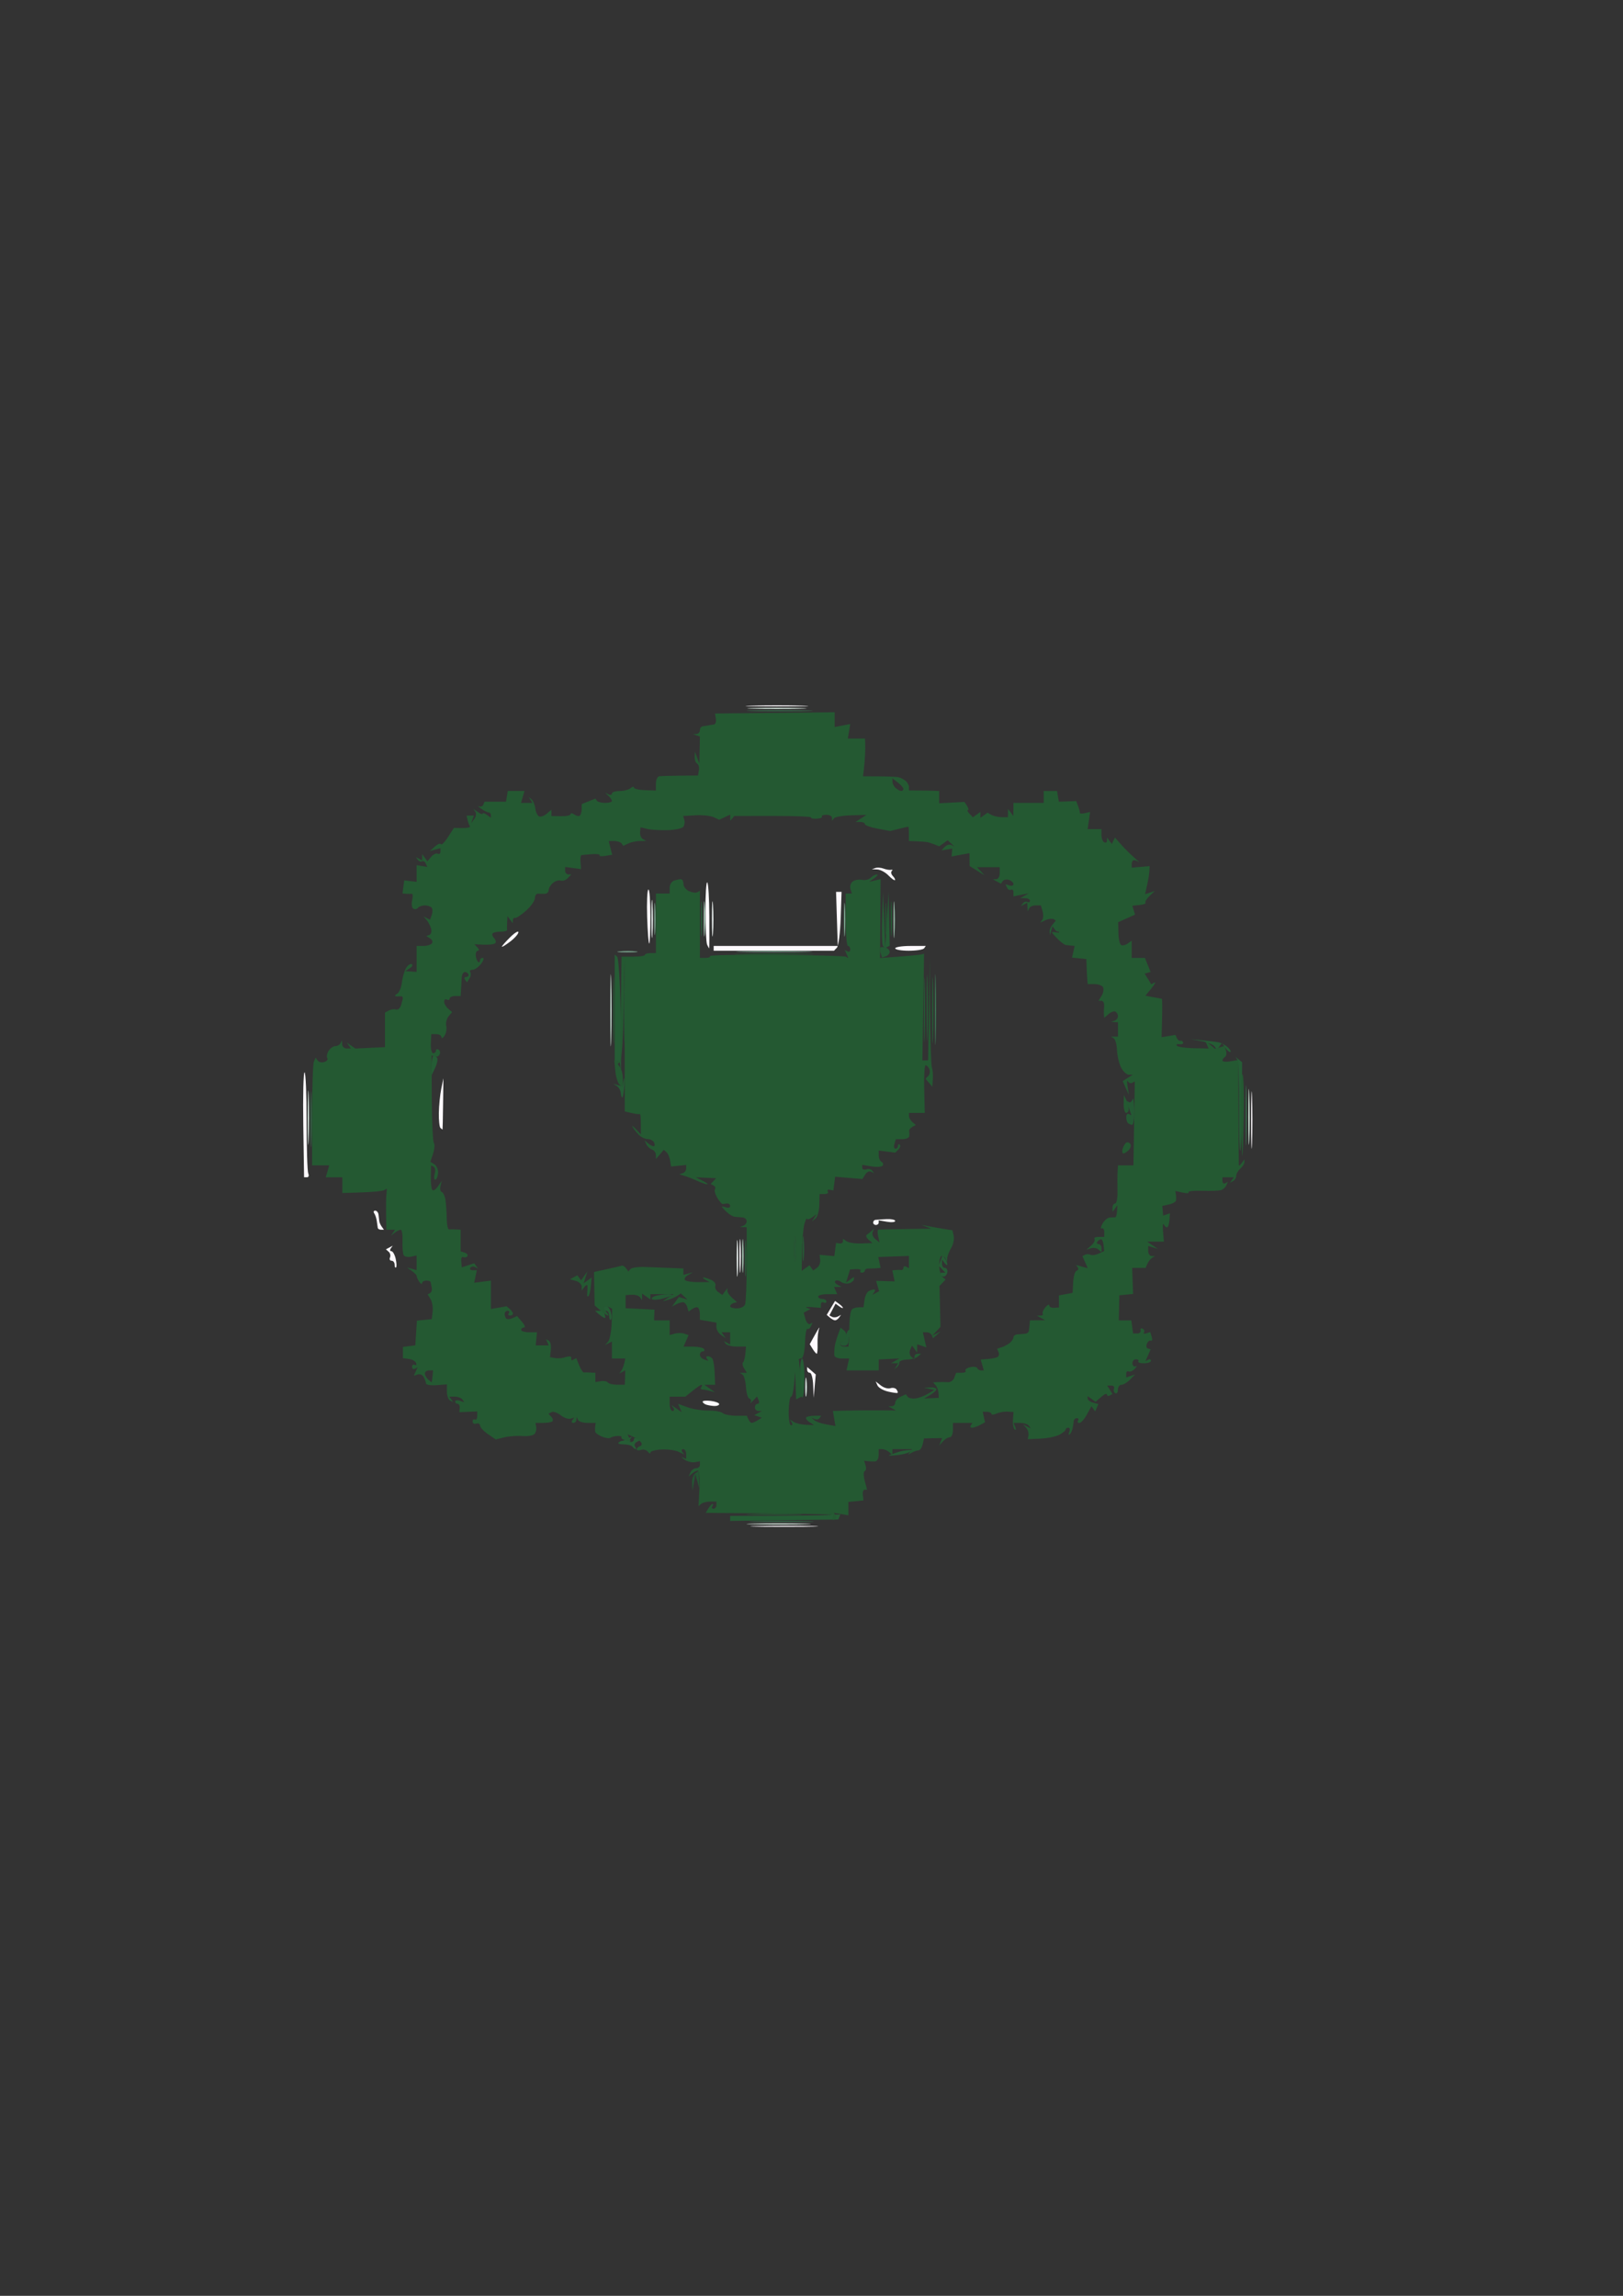 <?xml version="1.0" encoding="UTF-8" standalone="no"?>
<!-- Created with Inkscape (http://www.inkscape.org/) -->

<svg
   width="210mm"
   height="297mm"
   viewBox="0 0 210 297"
   version="1.1"
   id="svg1"
   xml:space="preserve"
   xmlns="http://www.w3.org/2000/svg"
   xmlns:svg="http://www.w3.org/2000/svg"><rect x="0" y="0" width="210" height="297" fill="#333333" stroke="none"/><defs
     id="defs1"><linearGradient
       id="swatch1"><stop
         style="stop-color:#000000;stop-opacity:1;"
         offset="0"
         id="stop1" /></linearGradient></defs><g
     id="layer1"><g
       id="g129"
       transform="matrix(1.345,0,0,1.166,-15.199,17.157)"><path
         style="fill:#fdf9fd"
         d="m 84.137,154.598 c 1.499,-0.047 3.881,-0.047 5.292,4.3e-4 1.411,0.048 0.184,0.086 -2.726,0.086 -2.91,-2.4e-4 -4.065,-0.039 -2.566,-0.086 z M 79.228,141.126 c -0.182,-0.073 -0.331,-0.222 -0.331,-0.33 0,-0.108 0.357,-0.144 0.794,-0.08 0.437,0.064 0.794,0.222 0.794,0.351 0,0.129 -0.208,0.225 -0.463,0.214 -0.255,-0.011 -0.612,-0.081 -0.794,-0.154 z m 10.3,-2.14 c -0.026,-0.764 -0.167,-1.389 -0.312,-1.389 -0.146,0 -0.265,-0.145 -0.265,-0.321 v -0.321 l 0.413,0.413 0.413,0.413 -0.101,1.297 -0.101,1.297 z m 7.19,0.688 c -0.457,-0.124 -0.909,-0.427 -1.004,-0.673 l -0.172,-0.448 0.502,0.455 c 0.276,0.25 0.686,0.384 0.911,0.298 0.225,-0.086 0.492,-0.022 0.594,0.144 0.102,0.165 0.144,0.334 0.093,0.375 -0.051,0.041 -0.467,-0.026 -0.924,-0.15 z m -7.238,-4.723 -0.284,-0.53 0.542,-1.124 c 0.298,-0.618 0.461,-0.886 0.361,-0.595 -0.1,0.291 -0.167,1.035 -0.149,1.654 0.018,0.618 -0.017,1.124 -0.077,1.124 -0.06,0 -0.237,-0.238 -0.393,-0.53 z m -7.043,-10.318 c 0,-1.673 0.043,-2.358 0.095,-1.521 0.053,0.837 0.053,2.206 0,3.043 -0.053,0.837 -0.095,0.152 -0.095,-1.521 z m -33.173,0.97 c 0,-0.243 -0.132,-0.441 -0.293,-0.441 -0.161,0 -0.23,-0.164 -0.153,-0.365 0.077,-0.201 0.02,-0.485 -0.127,-0.632 l -0.267,-0.267 0.329,-0.203 0.329,-0.203 -0.189,0.305 c -0.104,0.168 -0.078,0.305 0.058,0.305 0.136,0 0.322,0.376 0.414,0.836 0.092,0.46 0.107,0.896 0.033,0.97 -0.074,0.074 -0.134,-0.064 -0.134,-0.307 z m -1.621,-4.079 c -0.019,-0.109 -0.061,-0.45 -0.094,-0.758 -0.033,-0.308 -0.144,-0.695 -0.246,-0.86 -0.102,-0.165 -0.06,-0.301 0.094,-0.301 0.154,0 0.298,0.208 0.32,0.463 0.022,0.255 0.055,0.582 0.073,0.728 0.018,0.146 0.126,0.413 0.24,0.595 l 0.207,0.331 h -0.28 c -0.154,0 -0.295,-0.089 -0.314,-0.198 z m 47.659,-0.595 c 0,-0.146 0.089,-0.28 0.198,-0.3 0.109,-0.019 0.585,-0.057 1.058,-0.083 0.473,-0.026 0.86,0.064 0.86,0.201 0,0.137 -0.357,0.177 -0.794,0.09 l -0.794,-0.159 v 0.258 c 0,0.142 -0.119,0.258 -0.265,0.258 -0.146,0 -0.265,-0.119 -0.265,-0.265 z M 40.476,110.081 c -0.042,-3.202 0.013,-5.821 0.122,-5.821 0.109,1.4e-4 0.198,2.431 0.198,5.403 0,2.971 0.072,5.591 0.161,5.821 0.088,0.23 0.033,0.419 -0.122,0.419 H 40.552 Z m 91.184,-0.529 c 0,-2.838 0.039,-3.999 0.086,-2.58 0.048,1.419 0.048,3.741 0,5.159 -0.048,1.419 -0.086,0.258 -0.086,-2.58 z m -77.986,0.882 c -0.097,-0.097 -0.168,-0.841 -0.157,-1.654 0.011,-0.812 0.114,-2.013 0.229,-2.668 l 0.209,-1.191 -0.03,2.843 c -0.017,1.563 -0.04,2.843 -0.052,2.844 -0.012,9e-4 -0.101,-0.078 -0.198,-0.175 z M 79.956,90.502 v -0.265 h 5.969 5.969 l -0.082,-2.999 -0.082,-2.999 0.265,-2.2e-5 0.265,-2.1e-5 -0.084,2.927 c -0.046,1.61 -0.209,3.079 -0.363,3.264 l -0.279,0.337 H 85.744 79.956 Z m 17.463,0 c 0,-0.146 0.662,-0.265 1.471,-0.265 h 1.471 l -0.164,0.265 c -0.09,0.146 -0.752,0.265 -1.471,0.265 -0.719,0 -1.307,-0.119 -1.307,-0.265 z M 59.583,90.314 c 0,-0.077 0.357,-0.546 0.794,-1.044 0.437,-0.497 0.794,-0.748 0.794,-0.557 0,0.191 -0.357,0.661 -0.794,1.044 -0.437,0.383 -0.794,0.634 -0.794,0.557 z M 79.322,90.083 c -0.088,-0.23 -0.161,-1.917 -0.161,-3.748 0,-1.831 0.081,-3.249 0.18,-3.15 0.099,0.099 0.188,1.785 0.198,3.748 0.01,1.963 0.002,3.568 -0.019,3.569 -0.021,1.94e-4 -0.11,-0.188 -0.198,-0.418 z m -5.766,-3.047 c -0.045,-1.615 0.007,-2.991 0.116,-3.058 0.109,-0.067 0.198,1.254 0.198,2.936 0,1.682 -0.052,3.058 -0.116,3.058 -0.064,0 -0.153,-1.321 -0.198,-2.936 z m 23.201,-4.632 c -0.291,-0.345 -0.767,-0.639 -1.058,-0.652 l -0.529,-0.024 0.339,-0.136 c 0.187,-0.075 0.544,-0.047 0.794,0.063 0.25,0.11 0.573,0.17 0.719,0.135 0.146,-0.035 0.176,0.024 0.068,0.132 -0.108,0.108 -0.061,0.359 0.104,0.558 0.165,0.199 0.253,0.404 0.196,0.457 -0.057,0.052 -0.342,-0.187 -0.633,-0.533 z M 83.594,63.582 c 1.346,-0.048 3.549,-0.048 4.895,0 1.346,0.048 0.245,0.087 -2.447,0.087 -2.692,0 -3.793,-0.039 -2.447,-0.087 z"
         id="path145" /><path
         style="fill:#f5fcfb"
         d="m 82.174,124.898 c 0,-1.819 0.042,-2.563 0.094,-1.654 0.052,0.909 0.052,2.398 0,3.307 -0.052,0.91 -0.094,0.165 -0.094,-1.654 z M 73.973,87.194 c 4.63e-4,-1.892 0.043,-2.631 0.094,-1.643 0.051,0.988 0.051,2.536 -8.41e-4,3.44 -0.052,0.903 -0.093,0.095 -0.093,-1.797 z m 5.819,0 c 5.23e-4,-1.746 0.043,-2.426 0.095,-1.511 0.052,0.915 0.051,2.344 -9.51e-4,3.175 -0.052,0.831 -0.095,0.082 -0.094,-1.664 z"
         id="path144" /><path
         style="fill:#fcf5fa"
         d="m 91.135,131.473 -0.304,-0.304 0.4,-0.773 0.4,-0.773 0.38,0.316 c 0.209,0.174 0.38,0.375 0.38,0.448 0,0.073 -0.16,-4.2e-4 -0.355,-0.163 l -0.355,-0.295 -0.296,0.65 -0.296,0.65 0.255,0.157 c 0.14,0.086 0.392,0.072 0.56,-0.031 l 0.305,-0.189 -0.189,0.305 c -0.104,0.168 -0.277,0.305 -0.385,0.305 -0.108,0 -0.333,-0.137 -0.5,-0.304 z"
         id="path143" /><path
         style="fill:#dae9e2"
         d="m 88.772,139.185 c 0,-0.946 0.048,-1.333 0.107,-0.86 0.059,0.473 0.059,1.247 0,1.72 -0.059,0.473 -0.107,0.086 -0.107,-0.86 z"
         id="path142" /><path
         style="fill:#d4e7dc"
         d="m 83.74,154.333 c 1.426,-0.048 3.689,-0.048 5.027,4.6e-4 1.339,0.048 0.171,0.087 -2.593,0.087 -2.765,-2.5e-4 -3.86,-0.04 -2.434,-0.087 z M 40.907,109.287 c 0,-2.692 0.039,-3.793 0.087,-2.447 0.048,1.346 0.048,3.549 0,4.895 -0.048,1.346 -0.087,0.245 -0.087,-2.447 z m 90.488,-0.132 c 2.5e-4,-2.765 0.04,-3.86 0.087,-2.434 0.048,1.426 0.048,3.689 -4.6e-4,5.027 -0.048,1.339 -0.087,0.171 -0.087,-2.593 z M 83.726,63.846 c 1.273,-0.049 3.357,-0.049 4.63,0 1.273,0.049 0.232,0.088 -2.315,0.088 -2.547,0 -3.588,-0.04 -2.315,-0.088 z"
         id="path141" /><path
         style="fill:#c6dcd0"
         d="m 70.016,97.381 c 0,-3.565 0.037,-5.024 0.083,-3.241 0.046,1.783 0.046,4.7 0,6.482 -0.046,1.783 -0.083,0.324 -0.083,-3.241 z"
         id="path140" /><path
         style="fill:#aac9b8"
         d="m 82.701,124.633 c 0,-1.673 0.043,-2.358 0.095,-1.521 0.053,0.837 0.053,2.206 0,3.043 -0.053,0.837 -0.095,0.152 -0.095,-1.521 z M 78.998,87.194 c 5.23e-4,-1.746 0.043,-2.426 0.095,-1.511 0.052,0.915 0.051,2.344 -9.51e-4,3.175 -0.052,0.831 -0.095,0.082 -0.094,-1.664 z"
         id="path139" /><path
         style="fill:#94b7a5"
         d="m 97.255,87.327 c 0,-1.819 0.042,-2.563 0.094,-1.654 0.052,0.91 0.052,2.398 0,3.307 -0.052,0.91 -0.094,0.165 -0.094,-1.654 z"
         id="path138" /><path
         style="fill:#78a48c"
         d="m 92.491,87.327 c 0,-1.673 0.043,-2.358 0.095,-1.521 0.053,0.837 0.053,2.206 0,3.043 -0.053,0.837 -0.095,0.152 -0.095,-1.521 z"
         id="path137" /><path
         style="fill:#749c87"
         d="m 70.898,90.839 c 0.476,-0.059 1.19,-0.058 1.587,0.003 0.398,0.06 0.009,0.109 -0.865,0.107 -0.873,-0.002 -1.198,-0.051 -0.723,-0.11 z m 11.902,-0.006 c 1.637,-0.046 4.316,-0.046 5.953,0 1.637,0.046 0.298,0.084 -2.977,0.084 -3.274,0 -4.614,-0.038 -2.977,-0.084 z m -8.566,-3.639 c 5.97e-4,-1.601 0.044,-2.221 0.097,-1.379 0.053,0.842 0.052,2.152 -0.001,2.91 -0.053,0.759 -0.096,0.07 -0.096,-1.531 z"
         id="path136" /><path
         style="fill:#3b7353"
         d="m 101.236,97.249 c 1.7e-4,-3.493 0.038,-4.885 0.084,-3.094 0.046,1.791 0.046,4.648 -3.1e-4,6.35 -0.046,1.702 -0.084,0.236 -0.083,-3.256 z"
         id="path135" /><path
         style="fill:#346748"
         d="m 84.004,154.069 c 1.426,-0.048 3.689,-0.048 5.027,4.7e-4 1.339,0.048 0.171,0.087 -2.593,0.087 -2.765,-2.5e-4 -3.86,-0.04 -2.434,-0.087 z M 41.172,109.419 c 2.55e-4,-2.765 0.039,-3.86 0.087,-2.434 0.048,1.426 0.047,3.689 -4.63e-4,5.027 -0.048,1.339 -0.087,0.171 -0.087,-2.593 z m 89.96,-0.397 c 0,-2.983 0.039,-4.204 0.086,-2.712 0.047,1.492 0.047,3.932 0,5.424 -0.047,1.492 -0.086,0.271 -0.086,-2.712 z M 83.726,64.111 c 1.419,-0.048 3.741,-0.048 5.159,0 1.419,0.048 0.258,0.086 -2.58,0.086 -2.838,0 -3.999,-0.039 -2.58,-0.086 z"
         id="path134" /><path
         style="fill:#265c38"
         d="m 82.968,124.898 c 0,-1.819 0.042,-2.563 0.094,-1.654 0.052,0.909 0.052,2.398 0,3.307 -0.052,0.91 -0.094,0.165 -0.094,-1.654 z M 78.734,87.194 c 5.23e-4,-1.746 0.043,-2.426 0.095,-1.511 0.052,0.915 0.051,2.344 -9.52e-4,3.175 -0.052,0.831 -0.095,0.082 -0.094,-1.664 z"
         id="path133" /><path
         style="fill:#255c35"
         d="m 81.543,153.751 v -0.278 l 4.167,-0.014 c 2.292,-0.008 4.676,-0.046 5.298,-0.084 l 1.13,-0.069 -0.094,0.282 -0.094,0.282 -5.204,0.08 -5.204,0.08 z m 15.346,-7.043 c 0.218,-0.086 0.575,-0.227 0.794,-0.314 0.218,-0.087 0.613,-0.181 0.878,-0.208 l 0.481,-0.05 -0.239,0.239 c -0.131,0.131 -0.705,0.295 -1.274,0.364 -0.57,0.069 -0.857,0.055 -0.639,-0.031 z m -24.739,-0.907 c -0.09,-0.146 -0.474,-0.265 -0.853,-0.265 -0.379,0 -0.601,-0.089 -0.492,-0.198 0.109,-0.109 0.278,-0.2 0.375,-0.202 0.097,-0.002 0.344,-0.11 0.548,-0.239 l 0.372,-0.235 -0.189,0.305 c -0.104,0.168 -0.063,0.305 0.091,0.305 0.154,0 0.28,-0.126 0.28,-0.28 0,-0.154 0.132,-0.199 0.293,-0.099 l 0.293,0.181 -0.327,0.202 c -0.18,0.111 -0.245,0.334 -0.145,0.496 0.1,0.162 0.122,0.294 0.05,0.294 -0.073,0 -0.206,-0.119 -0.296,-0.265 z m 16.107,-7.569 c -0.018,-1.221 0.072,-2.221 0.198,-2.221 0.127,0 0.231,0.945 0.231,2.101 0,1.156 -0.089,2.155 -0.198,2.221 -0.109,0.066 -0.213,-0.88 -0.231,-2.101 z m -18.356,-6.939 c 0,-0.315 -0.132,-0.573 -0.293,-0.573 -0.161,0 -0.224,0.179 -0.141,0.397 0.084,0.218 0.088,0.397 0.009,0.397 -0.079,0 -0.321,-0.179 -0.54,-0.397 L 68.541,130.718 h 0.416 c 0.229,0 0.416,-0.119 0.416,-0.265 0,-0.146 0.117,-0.265 0.26,-0.265 0.143,0 0.336,0.303 0.429,0.674 0.093,0.371 0.095,0.748 0.005,0.838 -0.09,0.09 -0.164,-0.094 -0.164,-0.409 z m 31.885,-4.538 c -0.091,-0.148 -0.025,-0.269 0.146,-0.269 h 0.313 l -0.319,-0.384 -0.319,-0.384 0.183,-0.577 0.183,-0.577 0.232,0.366 c 0.127,0.201 0.232,0.485 0.232,0.63 0,0.146 -0.115,0.086 -0.256,-0.132 l -0.256,-0.397 -0.004,0.463 c -0.002,0.255 0.115,0.463 0.261,0.463 0.146,0 0.265,0.172 0.265,0.381 0,0.21 -0.111,0.45 -0.246,0.533 -0.135,0.084 -0.321,0.031 -0.412,-0.117 z m -13.272,-2.915 c 0,-1.237 0.046,-1.743 0.101,-1.124 0.056,0.618 0.056,1.631 0,2.249 -0.056,0.618 -0.101,0.112 -0.101,-1.124 z m 41.988,-15.685 c 0.015,-2.717 -0.059,-5.092 -0.164,-5.277 l -0.19,-0.337 0.323,0.298 0.323,0.298 -0.027,4.847 c -0.015,2.666 -0.087,4.907 -0.159,4.979 -0.073,0.073 -0.12,-2.091 -0.106,-4.808 z m -59.474,-1.566 c -0.023,-0.308 -0.197,-0.671 -0.386,-0.807 l -0.344,-0.247 0.447,0.143 0.447,0.143 0.115,-0.713 c 0.063,-0.392 0.087,-0.144 0.053,0.551 -0.034,0.695 -0.113,1.315 -0.176,1.378 -0.063,0.063 -0.133,-0.138 -0.156,-0.446 z m -18.207,-3.066 c 0.008,-0.612 0.097,-1.113 0.198,-1.113 0.101,-4.6e-4 0.252,0.112 0.337,0.249 0.085,0.138 -0.004,0.639 -0.198,1.113 l -0.352,0.863 z m 18.139,-0.056 c 0,-0.291 -0.119,-0.529 -0.265,-0.529 H 70.431 V 97.063 91.19 L 70.676,91.441 c 0.135,0.138 0.284,3.02 0.331,6.403 0.047,3.383 0.056,6.152 0.019,6.152 -0.036,-1.2e-4 -0.066,-0.238 -0.066,-0.529 z m 30.011,-6.085 c 0,-3.274 0.038,-4.614 0.084,-2.977 0.046,1.637 0.046,4.316 0,5.953 -0.046,1.637 -0.084,0.298 -0.084,-2.977 z m -0.529,-0.265 c 0,-3.274 0.038,-4.614 0.084,-2.977 0.046,1.637 0.046,4.316 0,5.953 -0.046,1.637 -0.084,0.298 -0.084,-2.977 z m 28.756,4.447 -0.347,-0.556 -0.238,0.37 -0.238,0.37 -0.237,-0.368 c -0.13,-0.202 -0.696,-0.465 -1.257,-0.583 l -1.02,-0.215 1.058,0.122 c 0.582,0.067 1.27,0.159 1.53,0.204 0.259,0.045 0.669,0.279 0.91,0.521 0.241,0.241 0.382,0.496 0.312,0.566 -0.07,0.07 -0.283,-0.124 -0.474,-0.429 z M 96.216,90.17 c -0.077,-0.201 -0.101,-1.607 -0.054,-3.126 l 0.086,-2.76 0.109,3.043 0.109,3.043 0.159,-3.043 0.159,-3.043 0.053,2.961 0.053,2.961 -0.266,0.165 c -0.147,0.091 -0.33,2.53e-4 -0.407,-0.201 z"
         id="path132" /><path
         style="fill:#245934"
         d="m 83.594,153.276 c 1.201,-0.049 3.165,-0.049 4.366,0 1.201,0.049 0.218,0.089 -2.183,0.089 -2.401,0 -3.383,-0.04 -2.183,-0.089 z m 8.533,-18.875 c 0,-0.109 0.124,-0.24 0.276,-0.291 0.152,-0.051 0.296,-0.358 0.321,-0.684 0.025,-0.325 0.151,-0.591 0.281,-0.591 0.13,0 0.164,0.188 0.076,0.419 -0.088,0.23 -0.161,0.627 -0.161,0.882 0,0.255 -0.179,0.463 -0.397,0.463 -0.218,0 -0.397,-0.089 -0.397,-0.198 z m -18.117,-4.994 c -0.073,-0.118 0.134,-0.286 0.459,-0.374 0.326,-0.087 0.821,-0.16 1.099,-0.162 0.279,-0.002 0.444,0.06 0.367,0.137 -0.077,0.077 -0.512,0.247 -0.967,0.377 -0.454,0.13 -0.886,0.14 -0.959,0.022 z m 13.712,-5.567 c 0,-1.237 0.046,-1.743 0.101,-1.124 0.056,0.618 0.056,1.631 0,2.249 -0.056,0.618 -0.101,0.112 -0.101,-1.124 z m 32.099,-13.935 c -0.097,-0.097 -0.176,-0.402 -0.176,-0.677 0,-0.275 0.111,-0.432 0.248,-0.348 l 0.248,0.153 -0.231,-0.804 -0.231,-0.804 0.228,0.141 c 0.125,0.077 0.282,-0.069 0.349,-0.326 0.067,-0.256 0.135,0.278 0.152,1.187 0.017,0.91 -0.069,1.654 -0.19,1.654 -0.121,0 -0.3,-0.079 -0.397,-0.176 z M 71.337,97.381 c 0,-3.274 0.038,-4.614 0.084,-2.977 0.046,1.637 0.046,4.316 0,5.953 -0.046,1.637 -0.084,0.298 -0.084,-2.977 z m 28.839,-0.132 c 2e-4,-3.201 0.038,-4.475 0.085,-2.83 0.046,1.645 0.046,4.265 -3.6e-4,5.821 -0.047,1.556 -0.085,0.21 -0.085,-2.991 z m -4.159,-6.221 c -0.071,-0.273 -0.071,-0.554 -2.04e-4,-0.625 0.071,-0.071 0.296,-0.065 0.5,0.013 0.204,0.078 0.371,0.295 0.371,0.483 0,0.187 -0.167,0.404 -0.371,0.483 l -0.371,0.142 z m 0.972,-3.833 c 5.23e-4,-1.746 0.043,-2.426 0.095,-1.511 0.052,0.915 0.051,2.344 -9.51e-4,3.175 -0.052,0.831 -0.095,0.082 -0.094,-1.664 z m 15.284,1.455 c -0.012,-0.218 0.138,-0.608 0.334,-0.866 l 0.356,-0.469 0.154,0.59 c 0.085,0.324 0.093,0.651 0.018,0.726 -0.075,0.075 -0.237,-0.026 -0.36,-0.225 l -0.223,-0.361 -0.128,0.501 -0.128,0.501 z"
         id="path131" /><path
         style="fill:#245932"
         d="m 91.392,153.701 0.073,-0.34 -0.661,-0.053 c -0.364,-0.029 -3.127,-0.08 -6.141,-0.114 l -5.479,-0.062 0.263,-0.492 c 0.145,-0.27 0.325,-0.492 0.402,-0.492 0.076,0 0.065,0.119 -0.025,0.265 -0.09,0.146 -0.037,0.265 0.117,0.265 0.154,0 0.28,-0.179 0.28,-0.397 v -0.397 h -0.609 c -0.335,0 -0.722,0.114 -0.86,0.253 l -0.251,0.253 0.087,-1.972 c 0.048,-1.085 -0.018,-1.972 -0.146,-1.972 -0.128,0 -0.382,0.149 -0.566,0.331 l -0.333,0.331 0.176,-0.463 c 0.097,-0.255 0.342,-0.463 0.545,-0.463 0.203,0 0.369,-0.172 0.369,-0.382 v -0.382 l -0.506,0.097 c -0.278,0.054 -0.725,-0.081 -0.992,-0.299 -0.268,-0.218 -0.338,-0.321 -0.156,-0.229 l 0.331,0.168 v -0.545 c 0,-0.3 -0.126,-0.545 -0.28,-0.545 -0.154,0 -0.199,0.131 -0.1,0.291 l 0.18,0.291 -0.563,-0.302 c -0.31,-0.166 -1.039,-0.274 -1.619,-0.239 -0.581,0.034 -1.058,0.188 -1.06,0.341 -0.002,0.153 -0.109,0.113 -0.238,-0.09 -0.129,-0.203 -0.424,-0.296 -0.657,-0.207 -0.233,0.089 -0.424,0.057 -0.424,-0.072 0,-0.129 0.14,-0.281 0.311,-0.338 0.171,-0.057 0.224,-0.245 0.118,-0.417 -0.107,-0.173 -0.443,-0.447 -0.748,-0.61 l -0.555,-0.297 0.153,0.398 0.153,0.398 -0.506,-0.132 c -0.279,-0.073 -0.454,-0.218 -0.389,-0.322 0.064,-0.104 -0.113,-0.172 -0.394,-0.152 -0.281,0.021 -0.585,0.112 -0.676,0.202 -0.09,0.09 -0.45,0.034 -0.799,-0.125 -0.349,-0.159 -0.649,-0.419 -0.666,-0.578 -0.017,-0.159 -0.012,-0.437 0.012,-0.619 l 0.043,-0.331 h -0.783 c -0.431,0 -0.843,-0.149 -0.917,-0.331 l -0.133,-0.331 -0.021,0.331 c -0.011,0.182 -0.147,0.331 -0.301,0.331 -0.154,0 -0.197,-0.135 -0.095,-0.299 l 0.185,-0.299 -0.368,0.133 c -0.202,0.073 -0.627,-0.103 -0.943,-0.39 -0.317,-0.288 -0.709,-0.441 -0.873,-0.34 l -0.297,0.184 0.275,0.332 c 0.151,0.182 0.197,0.41 0.101,0.506 -0.096,0.096 -0.501,0.174 -0.9,0.174 h -0.726 l 0.075,0.463 c 0.041,0.255 -0.036,0.602 -0.17,0.772 -0.135,0.17 -0.665,0.27 -1.177,0.223 -0.513,-0.048 -1.295,0.018 -1.74,0.145 l -0.808,0.232 -0.744,-0.587 c -0.409,-0.323 -0.751,-0.748 -0.759,-0.946 -0.008,-0.197 -0.173,-0.298 -0.367,-0.224 -0.194,0.074 -0.353,-0.027 -0.353,-0.225 0,-0.198 0.099,-0.299 0.22,-0.224 0.121,0.075 0.22,-0.097 0.22,-0.381 v -0.518 l -0.86,0.039 -0.86,0.039 0.037,-0.463 c 0.02,-0.255 -0.069,-0.463 -0.198,-0.463 -0.129,0 -0.235,-0.115 -0.235,-0.256 0,-0.141 0.198,-0.18 0.44,-0.087 l 0.44,0.169 -0.191,-0.31 c -0.105,-0.17 -0.429,-0.31 -0.72,-0.31 H 54.524 l 0.189,0.305 0.189,0.305 -0.305,-0.189 c -0.168,-0.104 -0.305,-0.548 -0.305,-0.987 v -0.798 l -0.992,0.086 c -0.546,0.047 -1.002,-0.033 -1.015,-0.178 -0.013,-0.145 -0.112,-0.464 -0.22,-0.71 -0.109,-0.245 -0.368,-0.381 -0.575,-0.301 l -0.378,0.145 0.18,-0.47 0.18,-0.47 -0.265,0.164 c -0.146,0.09 -0.265,-0.004 -0.265,-0.21 0,-0.205 0.115,-0.303 0.255,-0.216 0.14,0.087 0.2,-0.008 0.134,-0.21 -0.067,-0.202 -0.38,-0.406 -0.696,-0.452 l -0.575,-0.085 v -0.625 -0.625 l 0.595,-0.085 0.595,-0.085 0.079,-1.373 0.079,-1.373 0.714,-0.082 0.714,-0.082 0.082,-0.848 c 0.045,-0.466 -0.045,-1.084 -0.199,-1.373 l -0.281,-0.525 0.242,-0.149 c 0.133,-0.082 0.202,-0.357 0.153,-0.611 -0.049,-0.254 -0.098,-0.531 -0.109,-0.616 -0.011,-0.085 -0.199,-0.154 -0.417,-0.154 -0.218,0 -0.4,0.129 -0.405,0.287 -0.004,0.158 -0.128,0.081 -0.275,-0.171 -0.147,-0.252 -0.254,-0.53 -0.239,-0.619 0.015,-0.089 -0.189,-0.339 -0.453,-0.556 l -0.481,-0.394 0.463,0.146 0.463,0.146 v -0.816 -0.816 l -0.529,0.138 c -0.291,0.076 -0.607,0.012 -0.702,-0.142 -0.095,-0.154 -0.153,-0.857 -0.128,-1.563 0.025,-0.705 -0.052,-1.283 -0.171,-1.283 -0.119,0 -0.377,0.149 -0.573,0.331 l -0.356,0.331 0.187,-0.331 0.187,-0.331 h -0.412 -0.412 l -0.028,-1.521 c -0.015,-0.837 -0.005,-1.862 0.023,-2.279 l 0.051,-0.757 -0.279,0.172 c -0.153,0.095 -1.116,0.204 -2.14,0.242 l -1.861,0.069 v -0.873 -0.873 h -0.799 -0.799 l 0.166,-0.661 0.166,-0.661 H 42.149 41.326 v -5.535 c 0,-3.044 0.076,-5.733 0.169,-5.975 l 0.169,-0.441 0.201,0.325 c 0.111,0.179 0.399,0.249 0.641,0.156 0.242,-0.093 0.368,-0.286 0.279,-0.43 -0.089,-0.144 -0.033,-0.502 0.125,-0.796 0.157,-0.294 0.451,-0.535 0.652,-0.535 0.201,0 0.426,-0.149 0.499,-0.331 l 0.133,-0.331 0.021,0.463 c 0.011,0.255 0.207,0.463 0.433,0.463 h 0.412 l -0.199,-0.331 -0.199,-0.331 0.411,0.333 0.411,0.333 1.426,-0.078 1.426,-0.078 v -1.917 -1.917 l 0.373,-0.231 c 0.205,-0.127 0.517,-0.175 0.693,-0.108 0.176,0.068 0.394,-0.152 0.483,-0.488 0.09,-0.336 0.165,-0.7 0.167,-0.809 0.002,-0.109 -0.086,-0.184 -0.195,-0.167 -0.109,0.017 -0.318,0.015 -0.463,-0.004 -0.146,-0.019 -0.101,-0.139 0.099,-0.266 0.2,-0.127 0.41,-0.69 0.466,-1.253 0.056,-0.562 0.238,-1.286 0.404,-1.609 0.166,-0.322 0.409,-0.519 0.542,-0.438 0.132,0.082 0.047,0.29 -0.189,0.463 l -0.429,0.314 0.546,0.041 0.546,0.041 V 91.676 90.237 h 0.646 c 0.355,0 0.728,-0.132 0.828,-0.294 0.1,-0.162 0.018,-0.409 -0.183,-0.549 l -0.365,-0.255 0.303,-0.125 c 0.166,-0.069 0.239,-0.387 0.16,-0.707 -0.078,-0.32 -0.274,-0.754 -0.435,-0.964 l -0.293,-0.382 0.312,0.187 0.312,0.187 0.168,-0.531 c 0.093,-0.292 0.094,-0.651 0.003,-0.798 -0.091,-0.147 -0.389,-0.267 -0.663,-0.267 -0.274,0 -0.573,0.121 -0.664,0.269 -0.091,0.148 -0.289,0.193 -0.439,0.1 -0.15,-0.093 -0.205,-0.51 -0.121,-0.928 0.084,-0.418 0.066,-0.746 -0.039,-0.73 -0.105,0.016 -0.348,0.015 -0.54,-0.002 l -0.348,-0.031 0.084,-0.728 0.084,-0.728 0.595,0.083 0.595,0.083 v -0.927 -0.927 l 0.514,0.099 0.514,0.099 -0.145,-0.377 c -0.08,-0.207 -0.243,-0.316 -0.363,-0.242 -0.12,0.074 -0.305,-0.004 -0.41,-0.175 l -0.191,-0.31 0.305,0.189 0.305,0.189 0.004,-0.346 0.004,-0.346 0.25,0.396 0.25,0.396 0.367,-0.502 c 0.202,-0.276 0.484,-0.43 0.628,-0.341 0.143,0.089 0.261,-0.014 0.261,-0.228 v -0.389 l -0.511,0.162 -0.511,0.162 0.489,-0.5 c 0.269,-0.275 0.533,-0.393 0.587,-0.263 0.054,0.131 0.355,-0.222 0.67,-0.783 l 0.572,-1.02 0.834,0.012 c 0.459,0.007 0.776,-0.082 0.704,-0.197 -0.071,-0.115 -0.172,-0.429 -0.223,-0.696 l -0.094,-0.486 h 0.348 0.348 l -0.127,0.419 -0.127,0.419 0.299,-0.465 c 0.164,-0.256 0.21,-0.613 0.101,-0.794 l -0.197,-0.329 0.448,0.363 c 0.246,0.2 0.448,0.274 0.448,0.166 0,-0.108 0.179,-0.049 0.397,0.132 l 0.397,0.329 v -0.297 c 0,-0.163 -0.096,-0.297 -0.214,-0.297 -0.118,0 -0.445,-0.187 -0.728,-0.416 -0.282,-0.229 -0.375,-0.347 -0.205,-0.263 0.169,0.084 0.358,0.004 0.419,-0.179 l 0.111,-0.332 h 1.036 1.036 l 0.085,-0.595 0.085,-0.595 h 0.804 0.804 l -0.166,0.661 -0.166,0.661 h 0.55 0.55 l -0.187,-0.331 -0.187,-0.331 0.283,0.265 c 0.156,0.146 0.322,0.613 0.37,1.038 0.048,0.425 0.222,0.818 0.387,0.872 0.165,0.054 0.492,-0.094 0.728,-0.329 l 0.428,-0.428 7.79e-4,0.35 7.79e-4,0.35 0.925,0.02 c 0.509,0.011 0.925,-0.093 0.925,-0.231 0,-0.138 0.16,-0.118 0.355,0.044 0.195,0.162 0.433,0.216 0.529,0.121 0.096,-0.096 0.175,-0.422 0.176,-0.725 l 0.002,-0.551 0.659,-0.306 0.659,-0.306 0.148,0.24 c 0.081,0.132 0.439,0.24 0.794,0.24 0.355,0 0.646,-0.095 0.646,-0.212 0,-0.116 -0.149,-0.372 -0.331,-0.568 l -0.331,-0.356 0.331,0.187 c 0.182,0.103 0.331,0.061 0.331,-0.093 0,-0.154 0.333,-0.28 0.741,-0.28 0.407,0 0.884,-0.143 1.058,-0.318 0.175,-0.175 0.318,-0.204 0.319,-0.066 8.24e-4,0.138 0.477,0.269 1.058,0.291 l 1.057,0.04 v -0.767 c 0,-0.422 0.149,-0.789 0.331,-0.815 0.182,-0.026 1.093,-0.056 2.024,-0.066 l 1.693,-0.018 0.089,-0.582 c 0.049,-0.32 -0.028,-0.655 -0.172,-0.743 -0.143,-0.089 -0.249,-0.422 -0.235,-0.741 l 0.026,-0.58 0.212,0.661 0.212,0.661 0.026,-1.499 0.026,-1.499 -0.331,-0.133 -0.331,-0.133 0.331,-0.021 c 0.182,-0.011 0.331,-0.199 0.331,-0.418 0,-0.218 0.119,-0.412 0.265,-0.43 0.146,-0.018 0.384,-0.063 0.529,-0.099 0.146,-0.036 0.391,-0.081 0.546,-0.099 0.155,-0.018 0.244,-0.301 0.198,-0.628 l -0.083,-0.595 5.755,-0.071 5.755,-0.071 v 0.82 0.82 l 0.75,-0.165 0.75,-0.165 -0.118,0.805 -0.118,0.805 h 0.824 0.824 l 0.026,0.463 c 0.014,0.255 0.007,0.88 -0.016,1.389 -0.023,0.509 -0.076,1.244 -0.119,1.632 l -0.078,0.706 1.507,0.007 c 0.829,0.004 1.672,0.043 1.873,0.087 0.202,0.044 0.518,0.22 0.703,0.392 0.185,0.172 0.337,0.484 0.337,0.695 v 0.383 l 0.992,0.009 c 0.546,0.005 1.201,0.02 1.455,0.033 l 0.463,0.024 v 0.681 0.681 l 1.216,-0.075 1.216,-0.075 0.253,0.452 c 0.139,0.248 0.173,0.452 0.075,0.452 -0.098,0 -0.028,0.18 0.154,0.4 l 0.332,0.4 0.362,-0.3 0.362,-0.3 v 0.329 0.329 l 0.34,-0.282 0.34,-0.282 0.388,0.245 c 0.213,0.135 0.656,0.247 0.983,0.249 l 0.595,0.004 0.004,-0.463 0.004,-0.463 0.256,0.397 0.256,0.397 0.004,-0.728 0.004,-0.728 h 1.455 1.455 v -0.661 -0.661 h 0.643 0.643 l 0.085,0.595 0.085,0.595 0.837,-0.036 0.837,-0.036 0.184,0.566 c 0.101,0.311 0.175,0.643 0.164,0.737 -0.011,0.094 0.207,0.112 0.484,0.04 l 0.503,-0.132 -0.118,0.953 -0.118,0.953 h 0.664 0.664 v 0.646 c 0,0.355 0.119,0.719 0.265,0.809 0.146,0.09 0.266,0.008 0.269,-0.183 l 0.004,-0.346 0.229,0.361 0.229,0.361 0.148,-0.361 0.148,-0.361 0.61,0.794 c 0.336,0.437 0.909,1.092 1.273,1.455 0.365,0.364 0.55,0.572 0.412,0.463 -0.138,-0.109 -0.347,-0.199 -0.463,-0.199 -0.116,0 -0.212,0.188 -0.212,0.417 v 0.417 l 0.86,-0.086 0.86,-0.086 -0.019,0.529 c -0.011,0.291 -0.108,0.991 -0.217,1.556 l -0.198,1.028 0.467,-0.179 0.467,-0.179 -0.514,0.568 c -0.283,0.313 -0.455,0.645 -0.382,0.739 0.073,0.094 -0.182,0.207 -0.567,0.252 l -0.699,0.081 0.129,0.494 0.129,0.494 -0.81,0.419 -0.81,0.419 0.024,1.194 c 0.013,0.657 0.133,1.261 0.266,1.344 0.133,0.082 0.416,0.006 0.628,-0.17 l 0.385,-0.32 v 0.958 0.958 h 0.636 0.636 l 0.271,0.778 0.271,0.778 -0.283,0.094 -0.283,0.094 0.316,0.59 0.316,0.59 0.303,-0.187 c 0.167,-0.103 0.041,0.181 -0.28,0.632 l -0.584,0.82 0.796,0.175 0.796,0.175 0.021,0.442 c 0.011,0.243 0.003,1.202 -0.019,2.13 l -0.04,1.688 0.668,-0.128 0.668,-0.128 0.138,0.36 c 0.076,0.198 0.231,0.329 0.344,0.292 0.113,-0.038 0.228,0.051 0.255,0.196 0.027,0.146 -0.134,0.227 -0.357,0.181 -0.223,-0.046 -0.337,0.028 -0.253,0.164 0.084,0.136 0.806,0.262 1.605,0.281 l 1.452,0.034 -0.175,-0.462 -0.175,-0.462 0.476,0.472 0.476,0.472 0.468,-0.149 0.468,-0.149 0.14,0.536 c 0.077,0.295 0.032,0.603 -0.1,0.684 -0.132,0.082 -0.24,0.257 -0.24,0.391 0,0.133 0.342,0.174 0.761,0.09 l 0.761,-0.152 0.018,5.781 c 0.01,3.18 0.026,5.841 0.037,5.913 0.011,0.073 0.135,-0.046 0.276,-0.265 l 0.256,-0.397 0.004,0.312 c 0.002,0.172 -0.175,0.49 -0.393,0.709 -0.218,0.218 -0.397,0.577 -0.397,0.797 0,0.22 -0.137,0.485 -0.305,0.589 l -0.305,0.189 0.189,-0.305 0.189,-0.305 h -0.545 -0.545 v 0.412 c 0,0.227 0.118,0.34 0.262,0.251 l 0.262,-0.162 -0.15,0.39 c -0.082,0.215 -0.309,0.451 -0.504,0.526 -0.195,0.075 -1.009,0.111 -1.81,0.08 -0.801,-0.031 -1.397,0.041 -1.323,0.16 0.073,0.119 -0.183,0.136 -0.57,0.039 l -0.703,-0.176 0.051,0.364 c 0.028,0.2 0.036,0.5 0.019,0.666 -0.017,0.166 -0.322,0.375 -0.676,0.464 l -0.645,0.162 0.04,0.535 0.04,0.535 0.328,-0.126 0.328,-0.126 -0.054,0.78 c -0.03,0.429 -0.134,0.781 -0.231,0.781 -0.097,2.9e-4 -0.241,-0.148 -0.32,-0.33 -0.079,-0.182 -0.107,0.175 -0.062,0.794 l 0.082,1.124 h -0.805 -0.805 l 0.514,0.398 0.514,0.398 -0.463,-0.161 -0.463,-0.161 v 0.557 c 0,0.307 0.149,0.559 0.331,0.562 l 0.331,0.004 -0.284,0.194 c -0.156,0.107 -0.361,0.403 -0.455,0.657 l -0.171,0.463 h -0.648 -0.648 l 0.044,1.444 0.044,1.444 -0.661,0.077 -0.661,0.077 -0.025,1.389 -0.025,1.389 h 0.602 0.602 l 0.084,0.728 0.084,0.728 h 0.397 c 0.218,0 0.364,-0.158 0.324,-0.35 -0.04,-0.193 0.051,-0.274 0.203,-0.18 0.151,0.094 0.208,0.28 0.125,0.414 -0.083,0.134 0.019,0.178 0.225,0.099 l 0.376,-0.144 0.142,0.544 c 0.078,0.299 0.047,0.485 -0.07,0.413 -0.117,-0.072 -0.291,0.074 -0.387,0.325 -0.096,0.251 -0.055,0.496 0.091,0.545 l 0.266,0.089 -0.251,0.659 -0.251,0.659 0.264,-0.163 c 0.145,-0.09 0.264,-0.037 0.264,0.117 0,0.154 -0.305,0.28 -0.677,0.28 -0.372,0 -0.616,-0.099 -0.541,-0.22 0.075,-0.121 -0.028,-0.22 -0.229,-0.22 -0.201,0 -0.35,0.21 -0.33,0.467 0.019,0.257 0.159,0.393 0.311,0.302 0.152,-0.091 0.113,0.035 -0.085,0.28 -0.198,0.245 -0.466,0.38 -0.595,0.3 -0.129,-0.08 -0.235,0.037 -0.235,0.259 v 0.404 l 0.429,-0.165 0.429,-0.165 -0.488,0.57 c -0.268,0.313 -0.64,0.57 -0.826,0.57 -0.186,0 -0.338,0.245 -0.338,0.545 0,0.3 -0.114,0.474 -0.253,0.388 -0.139,-0.086 -0.194,-0.311 -0.121,-0.501 0.073,-0.189 -0.045,-0.344 -0.262,-0.344 h -0.394 l 0.251,0.469 0.251,0.469 -0.265,0.164 c -0.146,0.09 -0.265,0.038 -0.265,-0.116 0,-0.154 -0.246,-0.034 -0.547,0.267 l -0.547,0.547 -0.379,-0.315 -0.379,-0.315 v 0.279 c 0,0.154 0.232,0.353 0.516,0.443 l 0.516,0.164 -0.156,0.406 -0.156,0.406 -0.178,-0.288 -0.178,-0.288 -0.442,0.927 c -0.243,0.51 -0.57,0.927 -0.727,0.927 -0.156,0 -0.211,-0.119 -0.121,-0.265 0.09,-0.146 0.037,-0.265 -0.117,-0.265 -0.154,0 -0.289,0.149 -0.3,0.331 -0.011,0.182 -0.062,0.55 -0.112,0.818 -0.051,0.268 -0.18,0.566 -0.286,0.661 -0.107,0.096 -0.12,-0.034 -0.028,-0.289 0.091,-0.255 0.051,-0.463 -0.09,-0.463 -0.141,0 -0.256,0.09 -0.256,0.201 0,0.111 -0.268,0.368 -0.595,0.573 -0.327,0.205 -1.149,0.401 -1.825,0.437 l -1.23,0.065 0.071,-0.44 c 0.039,-0.242 -0.062,-0.611 -0.225,-0.821 l -0.297,-0.382 0.372,0.224 0.372,0.224 -0.189,-0.305 c -0.104,-0.168 -0.476,-0.305 -0.826,-0.305 h -0.638 l 0.166,0.463 c 0.091,0.255 0.064,0.37 -0.062,0.255 -0.125,-0.114 -0.202,-0.595 -0.17,-1.068 l 0.058,-0.86 -0.576,-0.043 c -0.317,-0.024 -0.795,0.074 -1.063,0.217 -0.268,0.143 -0.487,0.157 -0.487,0.031 0,-0.126 -0.189,-0.23 -0.419,-0.23 h -0.419 l 0.111,0.581 0.111,0.581 -0.482,0.301 c -0.265,0.166 -0.61,0.301 -0.766,0.301 -0.156,0 -0.21,-0.119 -0.12,-0.265 l 0.164,-0.265 h -0.942 -0.942 v 0.794 c 0,0.437 -0.136,0.794 -0.302,0.794 -0.166,0 -0.464,0.208 -0.662,0.463 l -0.361,0.463 0.144,-0.418 0.144,-0.418 -0.871,0.021 -0.871,0.021 -0.135,0.661 c -0.074,0.364 -0.253,0.663 -0.397,0.666 -0.144,0.002 -0.429,0.11 -0.634,0.239 l -0.372,0.235 0.189,-0.305 0.189,-0.305 h -0.942 -0.942 v 0.318 0.318 l -0.318,-0.318 c -0.175,-0.175 -0.472,-0.318 -0.661,-0.318 h -0.344 v 0.661 c 0,0.364 -0.149,0.676 -0.331,0.693 -0.182,0.017 -0.496,0.008 -0.698,-0.02 l -0.367,-0.051 0.14,0.536 c 0.077,0.295 0.039,0.572 -0.085,0.615 -0.124,0.043 -0.124,0.525 2.24e-4,1.071 l 0.225,0.992 h -0.234 c -0.128,0 -0.205,0.268 -0.171,0.595 l 0.063,0.595 -0.728,0.084 -0.728,0.084 v 0.739 0.739 l -0.701,-0.134 -0.701,-0.134 0.176,0.285 c 0.097,0.157 0.052,0.361 -0.1,0.455 -0.151,0.094 -0.243,0.017 -0.203,-0.169 z m -3.931,-10.614 -0.199,-0.331 0.382,0.283 c 0.21,0.156 0.739,0.301 1.175,0.324 l 0.794,0.041 -0.459,-0.35 c -0.252,-0.192 -0.381,-0.427 -0.287,-0.522 0.095,-0.095 0.457,-0.172 0.805,-0.172 h 0.633 l -0.166,0.269 c -0.091,0.148 -0.307,0.19 -0.479,0.093 l -0.312,-0.175 0.273,0.298 c 0.15,0.164 0.672,0.378 1.16,0.476 l 0.888,0.178 -0.122,-0.834 -0.122,-0.834 1.211,-0.039 c 0.666,-0.021 2.03,-0.034 3.032,-0.029 l 1.821,0.01 -0.366,-0.232 -0.366,-0.232 0.331,-0.004 c 0.182,-0.002 0.331,-0.178 0.331,-0.392 0,-0.213 0.231,-0.511 0.513,-0.662 l 0.513,-0.275 0.168,0.272 c 0.092,0.149 0.427,0.237 0.744,0.195 0.317,-0.043 0.855,-0.273 1.195,-0.511 l 0.62,-0.434 -0.487,-0.126 -0.487,-0.126 0.595,-0.031 c 0.327,-0.017 0.595,0.074 0.595,0.202 0,0.128 -0.268,0.413 -0.595,0.633 l -0.595,0.401 0.706,-0.038 0.706,-0.038 -0.025,-0.529 c -0.014,-0.291 -0.138,-0.678 -0.275,-0.86 l -0.25,-0.331 0.495,-0.03 c 0.272,-0.017 0.694,-0.011 0.937,0.013 0.243,0.024 0.519,-0.201 0.613,-0.499 l 0.172,-0.542 h 0.527 c 0.29,0 0.462,-0.106 0.382,-0.235 -0.08,-0.129 0.122,-0.305 0.447,-0.39 0.326,-0.086 0.632,-0.04 0.681,0.102 0.049,0.142 0.21,0.258 0.359,0.258 h 0.271 l -0.152,-0.605 -0.152,-0.605 0.676,-0.056 c 0.372,-0.031 0.792,-0.128 0.935,-0.216 0.142,-0.088 0.193,-0.331 0.113,-0.54 l -0.146,-0.38 0.459,-0.174 c 0.252,-0.096 0.607,-0.321 0.789,-0.5 0.182,-0.18 0.331,-0.454 0.331,-0.61 0,-0.156 0.179,-0.298 0.397,-0.317 0.218,-0.018 0.546,-0.048 0.728,-0.066 0.182,-0.018 0.346,-0.182 0.364,-0.364 0.018,-0.182 0.048,-0.509 0.066,-0.728 l 0.033,-0.397 0.728,-0.004 0.728,-0.004 -0.397,-0.256 -0.397,-0.256 0.346,-0.004 c 0.19,-0.002 0.29,-0.095 0.222,-0.205 -0.068,-0.111 0.044,-0.431 0.249,-0.712 0.205,-0.281 0.373,-0.376 0.373,-0.212 0,0.164 0.211,0.283 0.469,0.263 l 0.469,-0.035 -0.006,-0.67 -0.006,-0.67 0.661,-0.139 0.661,-0.139 0.056,-1.187 c 0.031,-0.653 0.181,-1.229 0.332,-1.279 0.152,-0.051 0.201,-0.214 0.109,-0.362 l -0.167,-0.27 0.563,0.179 0.563,0.179 -0.255,-0.67 -0.255,-0.67 0.254,-0.157 c 0.14,-0.086 0.371,-0.085 0.514,0.003 0.143,0.088 0.498,0.032 0.79,-0.124 l 0.531,-0.284 -0.054,-0.654 c -0.03,-0.36 -0.14,-0.654 -0.245,-0.654 -0.105,0 -0.265,0.119 -0.355,0.265 -0.09,0.146 -0.037,0.265 0.117,0.265 0.154,0 0.28,0.202 0.28,0.45 v 0.45 l -0.297,-0.297 c -0.163,-0.163 -0.491,-0.223 -0.728,-0.134 l -0.431,0.163 0.465,-0.47 c 0.256,-0.258 0.398,-0.579 0.315,-0.713 -0.083,-0.134 0.095,-0.243 0.394,-0.243 h 0.545 v -0.545 c 0,-0.3 -0.108,-0.478 -0.24,-0.397 -0.132,0.082 -0.102,-0.149 0.066,-0.511 0.168,-0.363 0.485,-0.675 0.703,-0.693 0.218,-0.018 0.456,-0.029 0.529,-0.024 0.073,0.005 0.151,-0.297 0.173,-0.671 l 0.041,-0.68 -0.235,0.371 -0.235,0.371 -0.004,-0.463 c -0.002,-0.255 0.112,-0.463 0.253,-0.463 0.141,0 0.243,-0.625 0.226,-1.389 -0.017,-0.764 -0.014,-1.716 0.008,-2.117 l 0.039,-0.728 h 0.743 0.743 l 0.065,-4.655 0.065,-4.655 -0.257,0.159 c -0.141,0.087 -0.325,0.009 -0.409,-0.174 -0.084,-0.183 -0.095,0.084 -0.026,0.594 l 0.126,0.926 -0.298,-0.771 -0.298,-0.771 0.484,-0.354 0.484,-0.354 h -0.383 c -0.211,0 -0.543,-0.363 -0.74,-0.806 -0.196,-0.443 -0.374,-1.307 -0.395,-1.918 -0.021,-0.612 -0.157,-1.199 -0.303,-1.306 l -0.265,-0.194 0.331,-0.004 0.331,-0.004 v -0.794 -0.794 l -0.331,-0.021 -0.331,-0.021 0.331,-0.133 c 0.182,-0.073 0.331,-0.295 0.331,-0.493 0,-0.198 -0.109,-0.427 -0.243,-0.51 -0.134,-0.083 -0.431,0.038 -0.661,0.268 l -0.418,0.418 -0.029,-0.35 c -0.016,-0.192 -0.008,-0.618 0.019,-0.945 0.026,-0.327 -0.084,-0.595 -0.245,-0.595 h -0.293 l 0.294,-0.55 c 0.162,-0.302 0.229,-0.719 0.15,-0.926 -0.079,-0.207 -0.446,-0.376 -0.814,-0.376 h -0.67 l -0.038,-0.463 c -0.021,-0.255 -0.051,-0.88 -0.066,-1.389 l -0.028,-0.926 -0.688,-0.08 -0.688,-0.08 0.124,-0.648 0.124,-0.648 -0.295,-0.033 c -0.162,-0.018 -0.404,-0.048 -0.538,-0.066 -0.133,-0.018 -0.49,-0.319 -0.794,-0.669 -0.303,-0.35 -0.551,-0.677 -0.551,-0.728 0,-0.05 0.149,-0.062 0.331,-0.026 l 0.331,0.066 -0.073,-0.65 c -0.04,-0.357 -0.212,-0.736 -0.383,-0.841 -0.17,-0.105 -0.539,-0.069 -0.819,0.081 l -0.509,0.273 0.189,-0.306 c 0.104,-0.168 0.116,-0.597 0.027,-0.952 l -0.162,-0.646 h -0.502 c -0.276,0 -0.562,0.149 -0.636,0.331 l -0.133,0.331 -0.021,-0.479 -0.021,-0.479 -0.305,0.189 -0.305,0.189 0.191,-0.31 c 0.105,-0.17 0.302,-0.241 0.438,-0.158 0.135,0.084 0.246,0.026 0.246,-0.128 0,-0.154 -0.208,-0.282 -0.463,-0.284 l -0.463,-0.004 0.397,-0.269 0.397,-0.269 -0.728,0.169 -0.728,0.169 v -0.441 c 0,-0.243 -0.107,-0.375 -0.237,-0.295 -0.13,0.081 -0.303,-0.025 -0.383,-0.235 l -0.147,-0.382 0.383,0.147 c 0.211,0.081 0.383,0.012 0.383,-0.154 0,-0.166 -0.191,-0.374 -0.424,-0.464 -0.233,-0.089 -0.504,-0.032 -0.602,0.127 l -0.179,0.289 -0.39,-0.247 -0.39,-0.247 0.331,-0.004 c 0.182,-0.002 0.331,-0.302 0.331,-0.666 v -0.661 h -1.091 -1.091 l 0.363,0.451 0.363,0.451 -0.719,-0.517 -0.719,-0.517 -0.008,-0.712 -0.008,-0.712 -0.463,0.092 c -0.255,0.051 -0.642,0.133 -0.86,0.183 l -0.397,0.091 0.033,-0.441 0.033,-0.441 -0.52,0.1 -0.52,0.1 0.318,-0.383 c 0.175,-0.211 0.453,-0.308 0.619,-0.215 l 0.301,0.168 -0.32,-0.345 -0.32,-0.345 -0.405,0.336 -0.405,0.336 -0.466,-0.213 c -0.257,-0.117 -0.585,-0.236 -0.731,-0.264 -0.146,-0.028 -0.592,-0.064 -0.992,-0.081 l -0.728,-0.031 v -0.794 c 0,-0.437 -0.031,-0.794 -0.068,-0.794 -0.037,0 -0.442,0.107 -0.899,0.238 L 96.943,77.485 95.725,77.225 c -0.67,-0.143 -1.218,-0.369 -1.218,-0.503 0,-0.134 -0.201,-0.243 -0.447,-0.243 h -0.447 l 0.514,-0.39 0.514,-0.39 -1.455,0.046 c -0.8,0.025 -1.543,0.171 -1.65,0.324 l -0.194,0.278 -0.004,-0.331 c -0.002,-0.182 -0.249,-0.331 -0.549,-0.331 -0.3,0 -0.49,0.089 -0.422,0.198 0.067,0.109 -0.163,0.216 -0.512,0.236 -0.349,0.021 -0.586,-0.041 -0.526,-0.137 0.059,-0.096 -1.578,-0.173 -3.64,-0.17 l -3.748,0.005 -0.194,0.265 -0.194,0.265 -0.004,-0.34 -0.004,-0.34 -0.529,0.283 -0.529,0.283 -0.531,-0.284 C 79.661,75.792 78.881,75.699 78.22,75.741 l -1.202,0.077 0.113,0.434 c 0.062,0.239 0.022,0.58 -0.088,0.76 -0.111,0.179 -0.781,0.349 -1.489,0.377 -0.708,0.028 -1.591,-0.03 -1.961,-0.13 l -0.674,-0.182 -0.042,0.553 c -0.023,0.304 0.102,0.644 0.277,0.756 l 0.319,0.203 -0.613,0.004 c -0.337,0.002 -0.836,0.123 -1.108,0.269 l -0.496,0.265 -0.164,-0.265 c -0.09,-0.146 -0.405,-0.265 -0.699,-0.265 h -0.535 l 0.167,0.76 0.167,0.76 -0.667,0.128 c -0.367,0.07 -0.613,0.04 -0.546,-0.068 0.066,-0.107 -0.265,-0.163 -0.736,-0.123 -0.471,0.04 -0.923,0.085 -1.004,0.101 -0.081,0.016 -0.124,0.374 -0.094,0.795 l 0.053,0.766 -0.765,-0.121 -0.765,-0.121 v 0.413 c 0,0.227 0.134,0.413 0.297,0.413 h 0.297 l -0.339,0.409 c -0.187,0.225 -0.495,0.349 -0.686,0.276 -0.191,-0.073 -0.529,0.049 -0.751,0.271 -0.222,0.222 -0.405,0.575 -0.405,0.783 0,0.208 -0.149,0.392 -0.331,0.409 -0.182,0.017 -0.48,0.012 -0.661,-0.012 -0.182,-0.024 -0.331,0.196 -0.331,0.489 0,0.292 -0.383,0.923 -0.851,1.401 -0.468,0.478 -0.944,0.839 -1.058,0.803 -0.114,-0.036 -0.209,0.083 -0.211,0.265 l -0.004,0.331 -0.256,-0.397 -0.256,-0.397 -0.035,0.661 c -0.019,0.364 -0.021,0.751 -0.004,0.86 0.017,0.109 -0.246,0.198 -0.586,0.198 -0.34,0 -0.696,0.078 -0.791,0.174 -0.096,0.096 -0.046,0.329 0.111,0.518 0.157,0.189 0.221,0.447 0.143,0.573 -0.078,0.126 -0.565,0.208 -1.081,0.183 l -0.94,-0.047 0.297,0.358 c 0.163,0.197 0.184,0.358 0.044,0.358 -0.139,0 -0.235,0.236 -0.214,0.524 0.021,0.288 0.12,0.606 0.22,0.706 0.1,0.1 0.182,0.043 0.182,-0.127 0,-0.17 0.122,-0.309 0.271,-0.309 0.149,0 0.076,0.298 -0.163,0.661 -0.238,0.364 -0.605,0.661 -0.815,0.661 -0.21,0 -0.309,0.118 -0.22,0.262 0.089,0.144 0.053,0.457 -0.08,0.695 l -0.242,0.433 -0.185,-0.299 c -0.101,-0.164 -0.049,-0.299 0.118,-0.299 0.166,0 0.26,-0.128 0.207,-0.284 -0.052,-0.156 -0.211,-0.273 -0.353,-0.259 -0.142,0.014 -0.271,0.291 -0.287,0.615 -0.016,0.324 -0.046,0.917 -0.066,1.317 l -0.037,0.728 h -0.529 c -0.291,0 -0.529,0.126 -0.529,0.28 0,0.154 -0.119,0.207 -0.265,0.117 -0.146,-0.09 -0.265,0.014 -0.265,0.23 0,0.216 0.173,0.566 0.383,0.777 l 0.383,0.383 -0.34,0.465 c -0.187,0.256 -0.288,0.736 -0.225,1.067 0.063,0.331 -0.012,0.821 -0.168,1.089 -0.156,0.268 -0.286,0.338 -0.291,0.156 -0.004,-0.182 -0.227,-0.331 -0.494,-0.331 h -0.486 l -0.041,1.058 c -0.023,0.582 0.077,1.058 0.221,1.058 0.144,0 0.263,-0.126 0.263,-0.28 0,-0.154 0.114,-0.21 0.253,-0.124 0.139,0.086 0.189,0.324 0.11,0.528 -0.078,0.204 -0.286,0.317 -0.46,0.25 l -0.318,-0.122 0.019,4.703 c 0.01,2.587 0.1,4.835 0.2,4.996 0.1,0.161 0.065,0.697 -0.077,1.191 l -0.259,0.898 0.399,0.294 c 0.219,0.162 0.373,0.608 0.341,0.992 -0.032,0.384 -0.153,0.698 -0.27,0.698 -0.117,0 -0.14,-0.285 -0.053,-0.633 0.087,-0.348 0.045,-0.703 -0.094,-0.789 l -0.253,-0.156 -0.025,1.225 c -0.014,0.674 0.048,1.343 0.137,1.486 0.089,0.143 0.33,-0.023 0.537,-0.37 l 0.376,-0.631 -0.121,0.583 c -0.066,0.32 -0.009,0.62 0.127,0.665 0.136,0.045 0.294,0.438 0.351,0.873 0.056,0.434 0.111,1.355 0.121,2.047 0.01,0.691 0.108,1.243 0.217,1.225 0.109,-0.017 0.407,-0.017 0.661,0 l 0.463,0.031 v 1.199 1.199 l 0.395,0.152 c 0.217,0.083 0.328,0.26 0.246,0.393 -0.082,0.133 -0.259,0.173 -0.394,0.09 -0.134,-0.083 -0.22,0.141 -0.191,0.497 l 0.054,0.648 0.597,-0.227 0.597,-0.227 0.183,0.295 0.183,0.295 -0.287,-0.177 c -0.158,-0.098 -0.362,-0.057 -0.453,0.091 -0.091,0.148 0.012,0.269 0.229,0.269 h 0.395 l -0.126,0.693 -0.126,0.693 0.805,-0.118 0.805,-0.118 v 1.575 1.575 l 0.755,-0.151 0.755,-0.151 0.303,0.303 c 0.167,0.167 0.303,0.398 0.303,0.515 0,0.116 -0.126,0.212 -0.28,0.212 -0.154,0 -0.207,-0.119 -0.117,-0.265 0.09,-0.146 0.037,-0.265 -0.117,-0.265 -0.154,0 -0.28,0.159 -0.28,0.353 0,0.194 0.075,0.428 0.167,0.52 0.092,0.092 0.36,0.065 0.595,-0.06 l 0.428,-0.228 0.475,0.634 c 0.261,0.349 0.351,0.634 0.198,0.634 -0.152,0 -0.277,0.119 -0.277,0.265 0,0.146 0.343,0.265 0.761,0.265 h 0.761 l -0.062,0.728 -0.062,0.728 h 0.626 0.626 l -0.132,-0.344 -0.132,-0.344 0.275,0.17 c 0.151,0.094 0.239,0.543 0.195,0.998 l -0.08,0.828 0.478,0.096 c 0.263,0.053 0.651,0.03 0.863,-0.051 0.211,-0.081 0.472,-0.139 0.58,-0.128 0.108,0.011 0.163,0.135 0.123,0.277 -0.04,0.142 0.052,0.18 0.205,0.086 l 0.278,-0.172 0.281,0.806 c 0.155,0.443 0.36,0.795 0.456,0.782 0.096,-0.013 0.384,-0.01 0.638,0.008 l 0.463,0.031 v 0.514 0.514 l 0.524,-0.101 c 0.288,-0.056 0.593,0.011 0.677,0.147 0.084,0.137 0.486,0.248 0.891,0.248 h 0.738 l 0.023,-0.799 0.023,-0.799 -0.288,0.178 -0.288,0.178 0.188,-0.304 c 0.103,-0.167 0.234,-0.543 0.29,-0.835 l 0.102,-0.53 H 70.812 70.166 v -0.942 -0.942 l -0.331,0.199 -0.331,0.199 0.294,-0.382 c 0.161,-0.21 0.316,-1.115 0.344,-2.011 l 0.05,-1.63 -0.295,-0.182 c -0.162,-0.1 -0.364,-0.114 -0.448,-0.03 -0.084,0.084 -0.002,0.334 0.182,0.556 0.184,0.222 0.261,0.403 0.17,0.403 -0.091,0 -0.42,-0.255 -0.731,-0.566 l -0.566,-0.566 -0.029,-1.852 -0.029,-1.852 1.267,-0.322 c 0.697,-0.177 1.338,-0.349 1.426,-0.383 0.088,-0.034 0.262,0.098 0.387,0.292 l 0.228,0.353 0.198,-0.271 c 0.109,-0.149 0.734,-0.25 1.389,-0.224 0.655,0.026 1.756,0.074 2.447,0.106 l 1.257,0.059 v 0.355 0.355 l 0.463,-0.144 0.463,-0.144 -0.469,0.301 c -0.258,0.165 -0.4,0.413 -0.315,0.549 0.084,0.137 0.652,0.246 1.262,0.244 l 1.109,-0.004 -0.397,-0.256 c -0.218,-0.141 -0.3,-0.258 -0.181,-0.261 0.119,-0.002 0.455,0.124 0.748,0.281 0.293,0.157 0.471,0.446 0.395,0.642 -0.075,0.196 0.044,0.507 0.264,0.69 l 0.401,0.333 0.24,-0.38 0.24,-0.38 0.004,0.312 c 0.002,0.172 0.211,0.519 0.465,0.772 l 0.461,0.461 -0.328,0.109 c -0.181,0.06 -0.328,0.219 -0.328,0.352 0,0.133 0.285,0.243 0.633,0.243 0.348,0 0.705,-0.188 0.794,-0.419 0.088,-0.23 0.161,-2.254 0.161,-4.498 v -4.079 l -0.331,-0.021 -0.331,-0.021 0.331,-0.133 c 0.182,-0.073 0.331,-0.302 0.331,-0.508 0,-0.206 -0.179,-0.393 -0.397,-0.415 -0.218,-0.022 -0.546,-0.052 -0.728,-0.066 -0.182,-0.015 -0.539,-0.253 -0.794,-0.53 -0.255,-0.277 -0.463,-0.541 -0.463,-0.587 0,-0.046 0.179,-0.015 0.397,0.069 0.218,0.084 0.397,0.021 0.397,-0.141 0,-0.161 -0.119,-0.293 -0.265,-0.293 -0.146,0 -0.335,0.03 -0.421,0.066 -0.086,0.036 -0.329,-0.264 -0.541,-0.668 -0.211,-0.404 -0.318,-0.842 -0.236,-0.974 0.082,-0.132 0.022,-0.318 -0.133,-0.414 l -0.282,-0.174 0.266,-0.32 0.266,-0.32 -0.98,-0.051 -0.98,-0.051 0.661,0.385 c 0.364,0.212 0.561,0.389 0.438,0.395 -0.123,0.005 -0.54,-0.16 -0.926,-0.367 -0.386,-0.207 -0.94,-0.459 -1.231,-0.56 l -0.529,-0.184 0.331,-0.124 c 0.182,-0.068 0.331,-0.301 0.331,-0.517 v -0.394 l -0.728,0.085 -0.728,0.085 -0.089,-0.661 c -0.049,-0.364 -0.206,-0.781 -0.349,-0.926 l -0.26,-0.265 -0.379,0.514 -0.379,0.514 v -0.456 c 0,-0.251 -0.169,-0.521 -0.376,-0.6 -0.207,-0.079 -0.452,-0.344 -0.545,-0.587 l -0.168,-0.443 0.333,0.331 c 0.183,0.182 0.425,0.331 0.537,0.331 0.112,0 0.135,-0.179 0.051,-0.397 -0.084,-0.218 -0.359,-0.397 -0.612,-0.397 -0.253,0 -0.639,-0.208 -0.857,-0.463 -0.219,-0.255 -0.486,-0.642 -0.593,-0.86 -0.108,-0.218 0.026,-0.127 0.296,0.204 l 0.491,0.601 -0.005,-1.174 c -0.003,-0.646 -0.042,-1.137 -0.088,-1.091 -0.046,0.045 -0.392,1e-5 -0.771,-0.101 l -0.688,-0.184 -0.009,-8.454 -0.009,-8.454 -0.085,5.536 c -0.047,3.045 -0.195,5.668 -0.329,5.83 l -0.244,0.294 0.245,0.388 c 0.135,0.213 0.247,0.799 0.249,1.301 l 0.004,0.913 -0.314,-0.314 c -0.173,-0.173 -0.359,-0.851 -0.414,-1.508 l -0.1,-1.194 h 0.277 0.277 l 0.071,-5.755 0.071,-5.755 h 1.125 c 0.619,0 1.125,-0.089 1.124,-0.198 -1.88e-4,-0.109 0.238,-0.198 0.529,-0.198 h 0.529 V 87.724 84.417 h 0.661 0.661 v -0.633 c 0,-0.348 0.188,-0.705 0.419,-0.794 0.23,-0.088 0.528,-0.161 0.661,-0.161 0.134,0 0.243,0.234 0.243,0.52 0,0.286 0.241,0.649 0.535,0.806 0.294,0.157 0.651,0.214 0.794,0.126 l 0.259,-0.16 v 3.72 3.72 h 0.545 c 0.3,0 0.49,-0.089 0.422,-0.198 -0.067,-0.109 2.787,-0.173 6.344,-0.142 3.557,0.031 6.58,0.127 6.719,0.212 l 0.252,0.156 -0.174,-0.454 -0.174,-0.454 0.265,0.164 c 0.146,0.09 0.265,-0.009 0.265,-0.221 0,-0.212 -0.099,-0.385 -0.22,-0.385 -0.121,0 -0.22,-1.31 -0.22,-2.91 v -2.91 h 0.295 0.295 l -0.136,-0.519 c -0.075,-0.286 0.03,-0.657 0.232,-0.825 0.202,-0.168 0.603,-0.244 0.889,-0.169 0.286,0.075 0.659,-0.03 0.828,-0.233 0.169,-0.203 0.434,-0.37 0.589,-0.37 0.156,0 0.052,0.185 -0.231,0.411 l -0.514,0.411 0.555,-0.151 0.555,-0.151 -0.026,4.38 -0.026,4.38 1.852,-0.162 c 1.019,-0.089 1.971,-0.197 2.117,-0.241 l 0.265,-0.079 -0.08,5.92 -0.08,5.92 h 0.274 0.273 l 0.083,-5.622 0.083,-5.622 0.032,5.821 c 0.018,3.201 0.094,5.999 0.17,6.218 0.076,0.218 0.116,0.785 0.089,1.26 l -0.049,0.863 -0.326,-0.444 -0.326,-0.444 0.265,-0.319 c 0.146,-0.175 0.19,-0.513 0.1,-0.749 -0.091,-0.237 -0.252,-0.43 -0.359,-0.43 -0.107,0 -0.168,1.191 -0.137,2.646 l 0.057,2.646 h -0.761 -0.761 v 0.344 c 0,0.189 0.148,0.492 0.329,0.672 l 0.329,0.329 -0.342,0.212 c -0.188,0.116 -0.322,0.32 -0.297,0.452 0.025,0.132 0.031,0.389 0.014,0.571 -0.017,0.182 -0.315,0.331 -0.662,0.331 h -0.631 l -0.138,0.529 c -0.076,0.291 -0.03,0.529 0.101,0.529 0.132,0 0.24,-0.139 0.24,-0.309 0,-0.17 0.076,-0.232 0.17,-0.139 0.093,0.093 0.036,0.331 -0.127,0.528 l -0.297,0.358 -0.799,-0.117 -0.799,-0.117 v 0.544 c 0,0.299 0.121,0.618 0.269,0.71 0.148,0.091 0.198,0.281 0.112,0.421 -0.086,0.14 -0.565,0.178 -1.063,0.085 l -0.905,-0.17 v 0.322 c 0,0.177 0.175,0.255 0.388,0.173 0.214,-0.082 0.47,-0.017 0.57,0.145 l 0.182,0.294 -0.292,-0.181 c -0.161,-0.099 -0.412,0.044 -0.559,0.318 l -0.267,0.499 -1.313,-0.126 -1.313,-0.126 -0.087,0.759 -0.087,0.759 -0.35,-0.073 c -0.193,-0.04 -0.275,0.049 -0.183,0.198 0.092,0.149 -0.048,0.271 -0.311,0.271 l -0.479,2.8e-4 -0.027,1.204 c -0.015,0.662 -0.181,1.347 -0.37,1.521 l -0.343,0.317 0.222,-0.397 0.222,-0.397 -0.448,0.363 c -0.246,0.2 -0.462,0.259 -0.479,0.132 -0.017,-0.127 -0.122,0.126 -0.233,0.563 -0.111,0.437 -0.216,1.791 -0.233,3.009 l -0.031,2.215 0.373,-0.31 0.373,-0.31 0.179,0.29 0.179,0.29 0.366,-0.303 c 0.201,-0.167 0.339,-0.56 0.307,-0.873 l -0.058,-0.569 0.709,0.073 0.709,0.073 0.084,-0.735 0.084,-0.735 0.331,0.066 c 0.182,0.036 0.331,-0.068 0.331,-0.231 v -0.297 l 0.344,0.285 c 0.189,0.157 0.828,0.266 1.419,0.242 l 1.076,-0.043 -0.381,-0.381 c -0.209,-0.209 -0.282,-0.454 -0.163,-0.544 0.12,-0.09 0.326,-0.281 0.459,-0.425 l 0.241,-0.262 -0.141,0.398 c -0.078,0.219 0.04,0.568 0.262,0.775 l 0.404,0.377 -0.136,-0.709 c -0.075,-0.39 -0.063,-0.717 0.026,-0.726 0.089,-0.009 1.268,-0.036 2.621,-0.059 l 2.459,-0.042 -0.474,-0.211 -0.474,-0.211 0.661,0.148 c 0.364,0.081 1.037,0.217 1.496,0.301 l 0.835,0.153 0.12,0.629 c 0.066,0.346 -0.042,0.941 -0.24,1.323 -0.198,0.381 -0.369,0.888 -0.381,1.126 l -0.021,0.433 -0.133,-0.331 c -0.073,-0.182 -0.243,-0.331 -0.376,-0.331 -0.133,0 -0.243,0.452 -0.243,1.005 0,0.553 0.138,1.143 0.306,1.312 l 0.306,0.306 -0.293,0.353 -0.293,0.353 0.049,2.268 0.049,2.268 -0.393,0.484 -0.393,0.484 0.397,-0.222 0.397,-0.222 -0.364,0.37 -0.364,0.37 -0.121,-0.331 c -0.067,-0.182 -0.287,-0.331 -0.489,-0.331 h -0.368 l 0.168,0.838 0.168,0.838 -0.439,-0.168 -0.439,-0.168 -0.004,0.455 -0.004,0.455 -0.246,-0.389 -0.246,-0.389 -0.182,0.473 c -0.1,0.26 -0.047,0.608 0.118,0.773 l 0.3,0.3 v -0.318 c 0,-0.175 0.143,-0.318 0.318,-0.318 h 0.318 l -0.319,0.319 c -0.175,0.175 -0.645,0.324 -1.044,0.331 -0.399,0.007 -0.726,0.151 -0.726,0.321 -6.58e-4,0.17 -0.11,0.408 -0.242,0.529 l -0.241,0.22 0.19,-0.331 0.19,-0.331 -0.346,-0.004 -0.346,-0.004 0.397,-0.264 0.397,-0.264 -0.992,0.057 -0.992,0.057 v 0.607 0.607 h -1.551 -1.551 l 0.126,-0.661 0.126,-0.661 H 92.29 c -0.381,0 -0.706,-0.149 -0.723,-0.331 -0.017,-0.182 -0.01,-0.569 0.015,-0.86 0.025,-0.291 0.166,-0.913 0.313,-1.382 l 0.268,-0.853 0.339,0.316 c 0.186,0.174 0.283,0.528 0.215,0.787 -0.068,0.259 -0.228,0.471 -0.357,0.471 -0.129,0 -0.234,0.119 -0.234,0.265 0,0.146 0.179,0.265 0.397,0.265 h 0.397 l 0.039,-0.728 c 0.022,-0.4 0.051,-1.283 0.066,-1.962 0.015,-0.679 0.124,-1.332 0.244,-1.452 0.119,-0.12 0.417,-0.219 0.661,-0.221 l 0.444,-0.003 0.09,-0.793 c 0.05,-0.436 0.228,-0.881 0.397,-0.988 0.169,-0.107 0.403,-0.197 0.521,-0.199 0.118,-0.002 0.129,0.133 0.025,0.301 l -0.189,0.305 0.327,-0.202 0.327,-0.202 -0.144,-0.576 -0.144,-0.576 0.891,0.03 0.891,0.03 -0.112,-0.616 -0.112,-0.616 0.336,-0.031 c 0.185,-0.017 0.425,-0.017 0.534,0 0.109,0.017 0.198,-0.095 0.198,-0.249 0,-0.154 0.119,-0.207 0.265,-0.117 l 0.265,0.164 v -0.681 -0.681 l -1.475,0.062 -1.475,0.062 0.115,0.604 0.115,0.604 -0.426,0.042 c -0.234,0.023 -0.575,0.036 -0.757,0.029 -0.182,-0.007 -0.331,0.094 -0.331,0.223 0,0.129 -0.126,0.235 -0.28,0.235 -0.154,0 -0.219,-0.099 -0.145,-0.219 0.075,-0.121 -0.121,-0.201 -0.434,-0.177 l -0.57,0.042 -0.194,0.724 -0.194,0.724 0.379,-0.314 0.379,-0.314 v 0.269 c 0,0.148 -0.194,0.343 -0.43,0.434 -0.237,0.091 -0.597,0.027 -0.8,-0.142 -0.203,-0.169 -0.453,-0.224 -0.554,-0.122 -0.101,0.101 -0.009,0.295 0.205,0.431 l 0.389,0.246 -0.359,0.004 -0.359,0.004 0.152,0.397 0.152,0.397 h -0.918 c -0.505,0 -0.918,0.119 -0.918,0.265 0,0.146 0.179,0.265 0.397,0.265 0.218,0 0.397,0.126 0.397,0.28 0,0.154 -0.119,0.207 -0.265,0.117 -0.146,-0.09 -0.265,0.006 -0.265,0.214 v 0.378 l -0.86,-0.078 c -0.473,-0.043 -0.698,-0.013 -0.499,0.067 l 0.361,0.145 -0.33,0.204 -0.33,0.204 0.176,0.701 c 0.097,0.385 0.29,0.63 0.43,0.544 l 0.254,-0.157 -0.157,0.409 c -0.086,0.225 -0.242,0.357 -0.345,0.293 -0.103,-0.064 -0.206,0.62 -0.227,1.52 -0.022,0.9 -0.165,1.678 -0.318,1.729 l -0.278,0.093 0.171,2.056 0.171,2.056 -0.3,0.185 -0.3,0.185 -0.049,-1.537 -0.049,-1.537 -0.097,1.389 c -0.053,0.764 -0.186,1.389 -0.295,1.389 -0.109,0 -0.211,0.714 -0.227,1.587 -0.016,0.873 0.086,1.587 0.227,1.587 0.141,0 0.167,-0.149 0.058,-0.331 z M 67.789,128.734 c 0.031,-0.291 0.041,-0.648 0.022,-0.794 -0.019,-0.146 -0.15,-0.086 -0.291,0.132 l -0.256,0.397 -0.004,-0.445 c -0.002,-0.245 -0.258,-0.526 -0.568,-0.624 l -0.564,-0.179 0.359,-0.222 0.359,-0.222 0.175,0.282 0.175,0.282 0.308,-0.495 0.308,-0.495 -0.183,0.659 -0.183,0.659 0.386,-0.321 0.386,-0.321 -0.075,0.954 c -0.041,0.525 -0.15,1.027 -0.242,1.116 -0.092,0.089 -0.141,-0.075 -0.11,-0.366 z m 51.514,-16.011 c 0.077,-0.293 0.236,-0.593 0.354,-0.666 0.118,-0.073 0.292,-0.006 0.388,0.148 0.095,0.154 0.029,0.454 -0.146,0.666 -0.176,0.212 -0.413,0.385 -0.527,0.385 -0.114,0 -0.145,-0.24 -0.068,-0.533 z m 0.094,-4.957 0.019,-0.992 0.227,0.529 c 0.125,0.291 0.236,0.738 0.246,0.992 0.01,0.255 -0.1,0.463 -0.246,0.463 -0.146,0 -0.256,-0.446 -0.246,-0.992 z m -35.208,35.099 0.397,-0.281 -0.361,-0.144 -0.361,-0.144 0.361,-0.229 0.361,-0.229 -0.331,-0.004 c -0.182,-0.002 -0.331,-0.183 -0.331,-0.401 0,-0.218 0.115,-0.397 0.256,-0.397 0.141,0 0.186,-0.182 0.101,-0.405 l -0.155,-0.405 -0.385,0.471 c -0.212,0.259 -0.316,0.332 -0.232,0.163 0.084,-0.169 0.033,-0.348 -0.114,-0.397 -0.147,-0.049 -0.297,-0.625 -0.332,-1.279 -0.036,-0.655 -0.184,-1.278 -0.33,-1.385 l -0.265,-0.194 0.34,-0.004 0.34,-0.004 -0.265,-0.494 c -0.146,-0.272 -0.192,-0.567 -0.103,-0.656 0.089,-0.089 0.19,-0.521 0.225,-0.961 l 0.063,-0.799 h -0.88 c -0.484,0 -0.965,-0.137 -1.068,-0.305 l -0.189,-0.305 0.305,0.189 0.305,0.189 v -0.677 -0.677 h -0.412 -0.412 l 0.199,0.331 0.199,0.331 -0.448,-0.363 c -0.246,-0.2 -0.448,-0.59 -0.448,-0.867 v -0.503 l -0.794,-0.159 -0.794,-0.159 v -0.584 c 0,-0.321 -0.078,-0.663 -0.174,-0.758 -0.096,-0.096 -0.34,-0.036 -0.543,0.132 l -0.368,0.306 -0.143,-0.546 c -0.079,-0.3 -0.281,-0.525 -0.45,-0.499 -0.169,0.026 -0.465,0.145 -0.657,0.265 l -0.35,0.219 0.331,-0.53 0.331,-0.53 0.416,0.145 0.416,0.145 -0.32,-0.345 -0.32,-0.345 -0.342,0.265 c -0.188,0.146 -0.58,0.344 -0.871,0.439 l -0.529,0.174 0.514,-0.398 0.514,-0.398 h -1.109 -1.109 v 0.297 0.297 l -0.397,-0.329 -0.397,-0.329 -0.004,0.363 -0.004,0.363 -0.203,-0.319 c -0.111,-0.175 -0.467,-0.299 -0.79,-0.274 l -0.587,0.044 v 0.724 0.724 l 1.389,0.08 1.389,0.08 -0.021,0.595 -0.021,0.595 h 0.749 0.749 v 0.812 0.812 l 0.492,-0.156 c 0.271,-0.086 0.68,-0.084 0.911,0.005 l 0.419,0.161 -0.243,0.639 -0.243,0.639 h 0.904 c 0.497,0 0.977,0.119 1.067,0.265 0.09,0.146 0.037,0.265 -0.117,0.265 -0.154,0 -0.28,0.166 -0.28,0.369 0,0.203 0.185,0.439 0.411,0.526 l 0.411,0.158 -0.162,-0.262 c -0.089,-0.144 -0.043,-0.262 0.103,-0.262 0.146,0 0.344,0.128 0.44,0.284 0.097,0.156 0.195,0.871 0.219,1.587 l 0.043,1.303 h -0.519 -0.519 l 0.514,0.418 0.514,0.418 -0.485,-0.154 c -0.267,-0.085 -0.601,-0.154 -0.743,-0.154 -0.142,0 -0.185,-0.119 -0.095,-0.265 0.09,-0.146 0.103,-0.265 0.029,-0.265 -0.074,0 -0.455,0.298 -0.848,0.661 l -0.714,0.661 H 76.477 75.722 v 0.794 c 0,0.437 0.126,0.794 0.28,0.794 0.154,0 0.191,-0.149 0.082,-0.331 l -0.199,-0.331 0.497,0.397 0.497,0.397 -0.174,-0.463 -0.174,-0.463 0.911,0.38 c 0.501,0.209 1.4,0.374 1.998,0.365 0.598,-0.008 1.22,0.118 1.383,0.281 0.163,0.163 0.752,0.296 1.31,0.296 h 1.014 l 0.152,0.397 c 0.084,0.218 0.229,0.395 0.322,0.393 0.094,-0.002 0.349,-0.13 0.567,-0.285 z m -31.282,-4.871 0.055,-0.661 h -0.394 c -0.217,0 -0.394,0.155 -0.394,0.344 0,0.189 0.143,0.487 0.318,0.661 0.175,0.175 0.327,0.318 0.339,0.318 0.012,0 0.046,-0.298 0.076,-0.661 z m 34.915,-15.28 c -0.056,-0.618 -0.101,-0.112 -0.101,1.124 0,1.237 0.046,1.743 0.101,1.124 0.056,-0.618 0.056,-1.63 0,-2.249 z M 98.212,72.816 c 0,-0.123 -0.238,-0.439 -0.529,-0.702 l -0.529,-0.479 v 0.385 c 0,0.212 0.143,0.528 0.318,0.702 0.175,0.175 0.413,0.318 0.529,0.318 0.116,0 0.212,-0.101 0.212,-0.224 z m 32.597,40.705 c -0.036,-0.073 -0.093,-2.18 -0.125,-4.683 -0.033,-2.503 0.033,-4.459 0.145,-4.346 0.113,0.113 0.169,2.22 0.125,4.683 -0.044,2.463 -0.109,4.419 -0.145,4.346 z"
         id="path130" /><path
         style="fill:#235532"
         d="m 77.881,149.867 c -0.023,-0.455 0.112,-0.956 0.301,-1.113 l 0.344,-0.285 0.028,0.98 0.028,0.98 -0.197,-0.794 -0.197,-0.794 -0.132,0.926 -0.132,0.926 z M 70.279,97.381 c 0,-3.274 0.038,-4.614 0.084,-2.977 0.046,1.637 0.046,4.316 0,5.953 -0.046,1.637 -0.084,0.298 -0.084,-2.977 z m 12.388,-6.283 c 1.71,-0.046 4.508,-0.046 6.218,0 1.71,0.046 0.311,0.084 -3.109,0.084 -3.42,0 -4.819,-0.038 -3.109,-0.084 z m 13.791,-3.903 c 5.97e-4,-1.601 0.044,-2.221 0.097,-1.379 0.053,0.842 0.052,2.152 -0.001,2.91 -0.053,0.759 -0.096,0.07 -0.096,-1.531 z"
         id="path129" /></g></g></svg>
